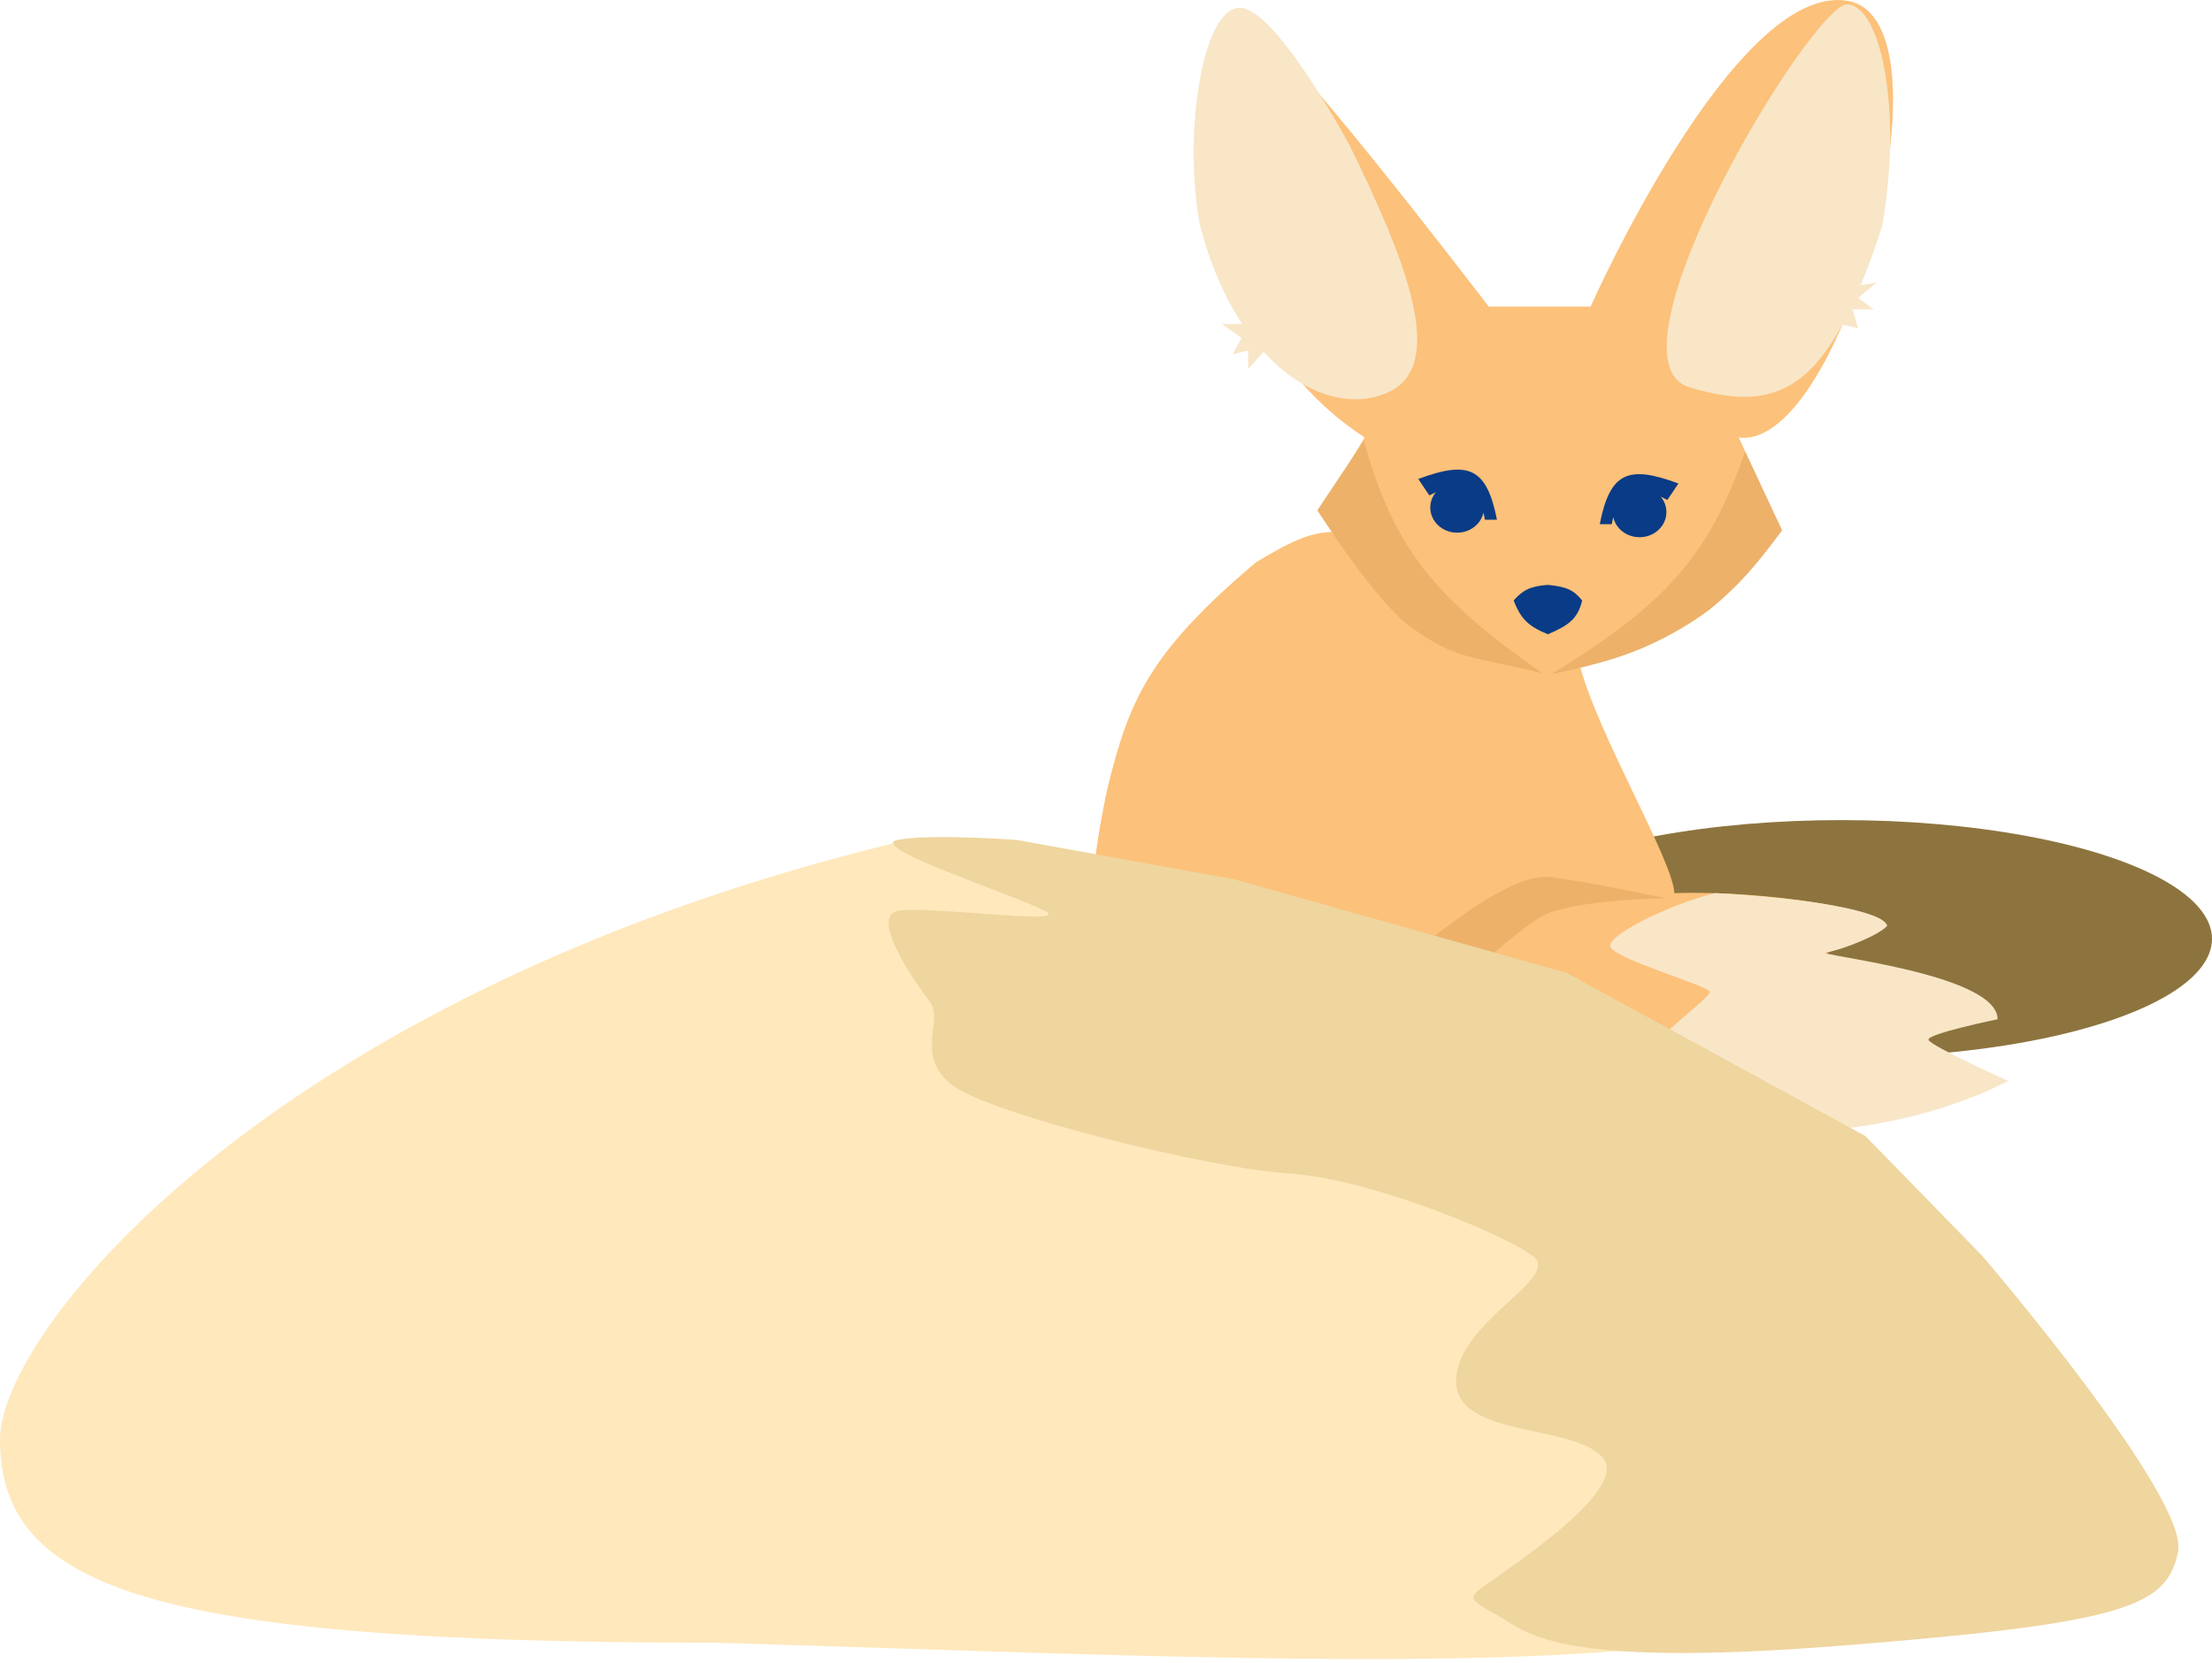 <svg width="391" height="294" viewBox="0 0 391 294" fill="none" xmlns="http://www.w3.org/2000/svg">
<ellipse cx="325.5" cy="166" rx="65.5" ry="21" fill="#8D743E"/>
<path d="M221.998 99.433C231.566 93.71 236.98 90.972 248.017 99.433C258.626 119.657 256.35 112.91 279.257 117.659C282.47 129.949 295.744 152.157 295.964 157.917C312.642 157.346 334.476 161.155 333.111 163.719C331.745 166.283 321.161 168.257 322.801 169.05C337.882 171.614 347.301 172.564 352.093 180.339C348.24 181.132 343.093 182.221 340.475 183.004C337.856 183.788 348.545 188.745 354.057 191.158C350.927 193.249 348.406 194.156 343.256 195.548C328.269 199.675 322.33 202.217 242.944 200.409L208.579 195.548C191.655 176.977 190.498 164.143 195.815 139.102C199.58 124.083 202.866 115.576 221.998 99.433Z" fill="#FCC17A"/>
<path d="M273.962 161.346C281.348 158.841 294.479 158.841 294.479 158.841C294.479 158.841 280.856 155.866 273.962 155.083C267.068 154.3 255.415 164.321 250.655 167.609C245.895 170.897 235.883 195.791 235.883 195.791C235.883 195.791 266.576 163.851 273.962 161.346Z" fill="#EDB16A"/>
<path d="M281.158 54.212H263.154C263.154 54.212 224.036 2.889 218.634 1.817C213.233 0.745 205.735 54.217 241.222 77.345L233.365 90.367C245.06 110.404 254.244 116.294 274.284 119.322C295.507 114.257 304.559 108.778 314.712 93.431L307.347 77.345C325.717 79.875 346.408 3.365 326.497 0.132C306.585 -3.101 281.158 54.212 281.158 54.212Z" fill="#FCC17A"/>
<path fill-rule="evenodd" clip-rule="evenodd" d="M296.687 85.486L294.723 88.397C294.319 88.186 293.932 87.993 293.562 87.817C294.187 88.57 294.559 89.515 294.559 90.542C294.559 92.996 292.434 94.985 289.812 94.985C287.515 94.985 285.598 93.456 285.16 91.426C285.07 91.822 284.984 92.243 284.902 92.687H282.774C284.597 83.466 287.816 82.19 296.687 85.486Z" fill="#093B86"/>
<path fill-rule="evenodd" clip-rule="evenodd" d="M250.694 84.684L252.658 87.595C253.062 87.385 253.449 87.191 253.819 87.016C253.194 87.768 252.822 88.713 252.822 89.74C252.822 92.194 254.947 94.183 257.568 94.183C259.866 94.183 261.783 92.655 262.221 90.625C262.311 91.021 262.397 91.441 262.479 91.885H264.606C262.784 82.664 259.565 81.388 250.694 84.684Z" fill="#093B86"/>
<path d="M273.609 112.143C270.068 110.701 268.798 109.35 267.553 106.168C269.204 104.338 270.445 103.646 273.609 103.411C276.862 103.732 278.198 104.317 279.665 106.168C278.916 109.313 277.415 110.533 273.609 112.143Z" fill="#093B86"/>
<path fill-rule="evenodd" clip-rule="evenodd" d="M326.64 0.766C320.584 0.153 282.284 63.578 298.651 68.481C310.87 72.141 318.651 70.401 325.668 57.381L328.44 58.063L327.458 54.693H331.222L328.44 52.701L331.713 49.944L328.907 50.449C330.169 47.385 331.424 43.909 332.696 39.986C336.242 20.157 332.696 1.379 326.64 0.766Z" fill="#F8E6C7"/>
<path fill-rule="evenodd" clip-rule="evenodd" d="M245.293 69.4C255.932 64.651 248.586 46.162 238.582 25.738C238.582 25.738 225.324 0.919 218.941 1.379C212.558 1.838 209.131 23.166 212.067 39.679C213.915 46.811 216.533 52.671 219.577 57.297H215.995L219.47 59.748L217.925 62.608L220.628 61.995V65.264L223.35 62.191C230.442 69.996 238.86 72.272 245.293 69.4Z" fill="#F8E6C7"/>
<path d="M274.263 119.191C293.674 107.192 301.909 98.987 308.471 79.818L315.018 93.759C310.683 99.523 308.229 102.746 302.088 107.854C292.306 114.701 286.001 116.71 274.263 119.191Z" fill="#EDB16A"/>
<path d="M272.718 119.1C254.107 106.038 246.41 97.388 241.082 77.886L232.854 90.236C236.813 96.231 242.271 104.403 248.075 109.845C257.404 117.228 261.159 115.968 272.718 119.1Z" fill="#EDB16A"/>
<path d="M284.621 167.314C284.289 165.19 295.576 159.728 303.212 157.907C319.788 158.781 332.955 161.121 333.588 163.673C332.426 165.19 325.78 167.946 322.798 168.376C319.817 168.807 353.105 172.018 353.105 180.211C353.105 180.211 340.559 182.79 340.891 183.852C341.223 184.914 355 191.135 355 191.135C340.417 198.366 324.172 201.354 296.406 200.694C296.406 200.694 315.993 196.294 315.827 195.535C315.661 194.776 292.92 186.887 292.588 185.218C292.256 183.549 302.382 176.418 302.216 175.356C302.05 174.294 284.953 169.438 284.621 167.314Z" fill="#F8E6C7"/>
<path d="M0 254.519C0 281.148 27.604 290.448 126.857 290.448C256.886 294.397 362.5 301.5 333 254.519C292.5 214 267.722 178.434 162.536 148C49.686 174.207 0 234.816 0 254.519Z" fill="#FFE8BC"/>
<path d="M329.736 200.867L350.361 222.015C350.361 222.015 387.001 264.748 385.001 274.374C383 284 376 287 325 291C274 295 270 288.5 264.5 285.5C259 282.5 260.5 282.5 261 281.5C261.5 280.5 288.044 264.374 283.5 258C278.956 251.626 257.127 254.463 257.385 243.996C257.642 233.529 276.285 225.969 270.885 222.015C265.485 218.061 242.085 208.407 227.813 207.477C213.542 206.547 175.613 197.126 168.542 192.009C161.47 186.891 166.87 180.332 164.427 177.192C161.984 174.052 153.627 162.119 158.642 161.072C163.656 160.025 189.756 163.747 184.742 161.072C179.727 158.397 152.92 149.662 158.642 148.511C164.363 147.361 179.727 148.511 179.727 148.511L218.299 155.49L276.928 172.005L329.736 200.867Z" fill="#EFD59E"/>
</svg>
